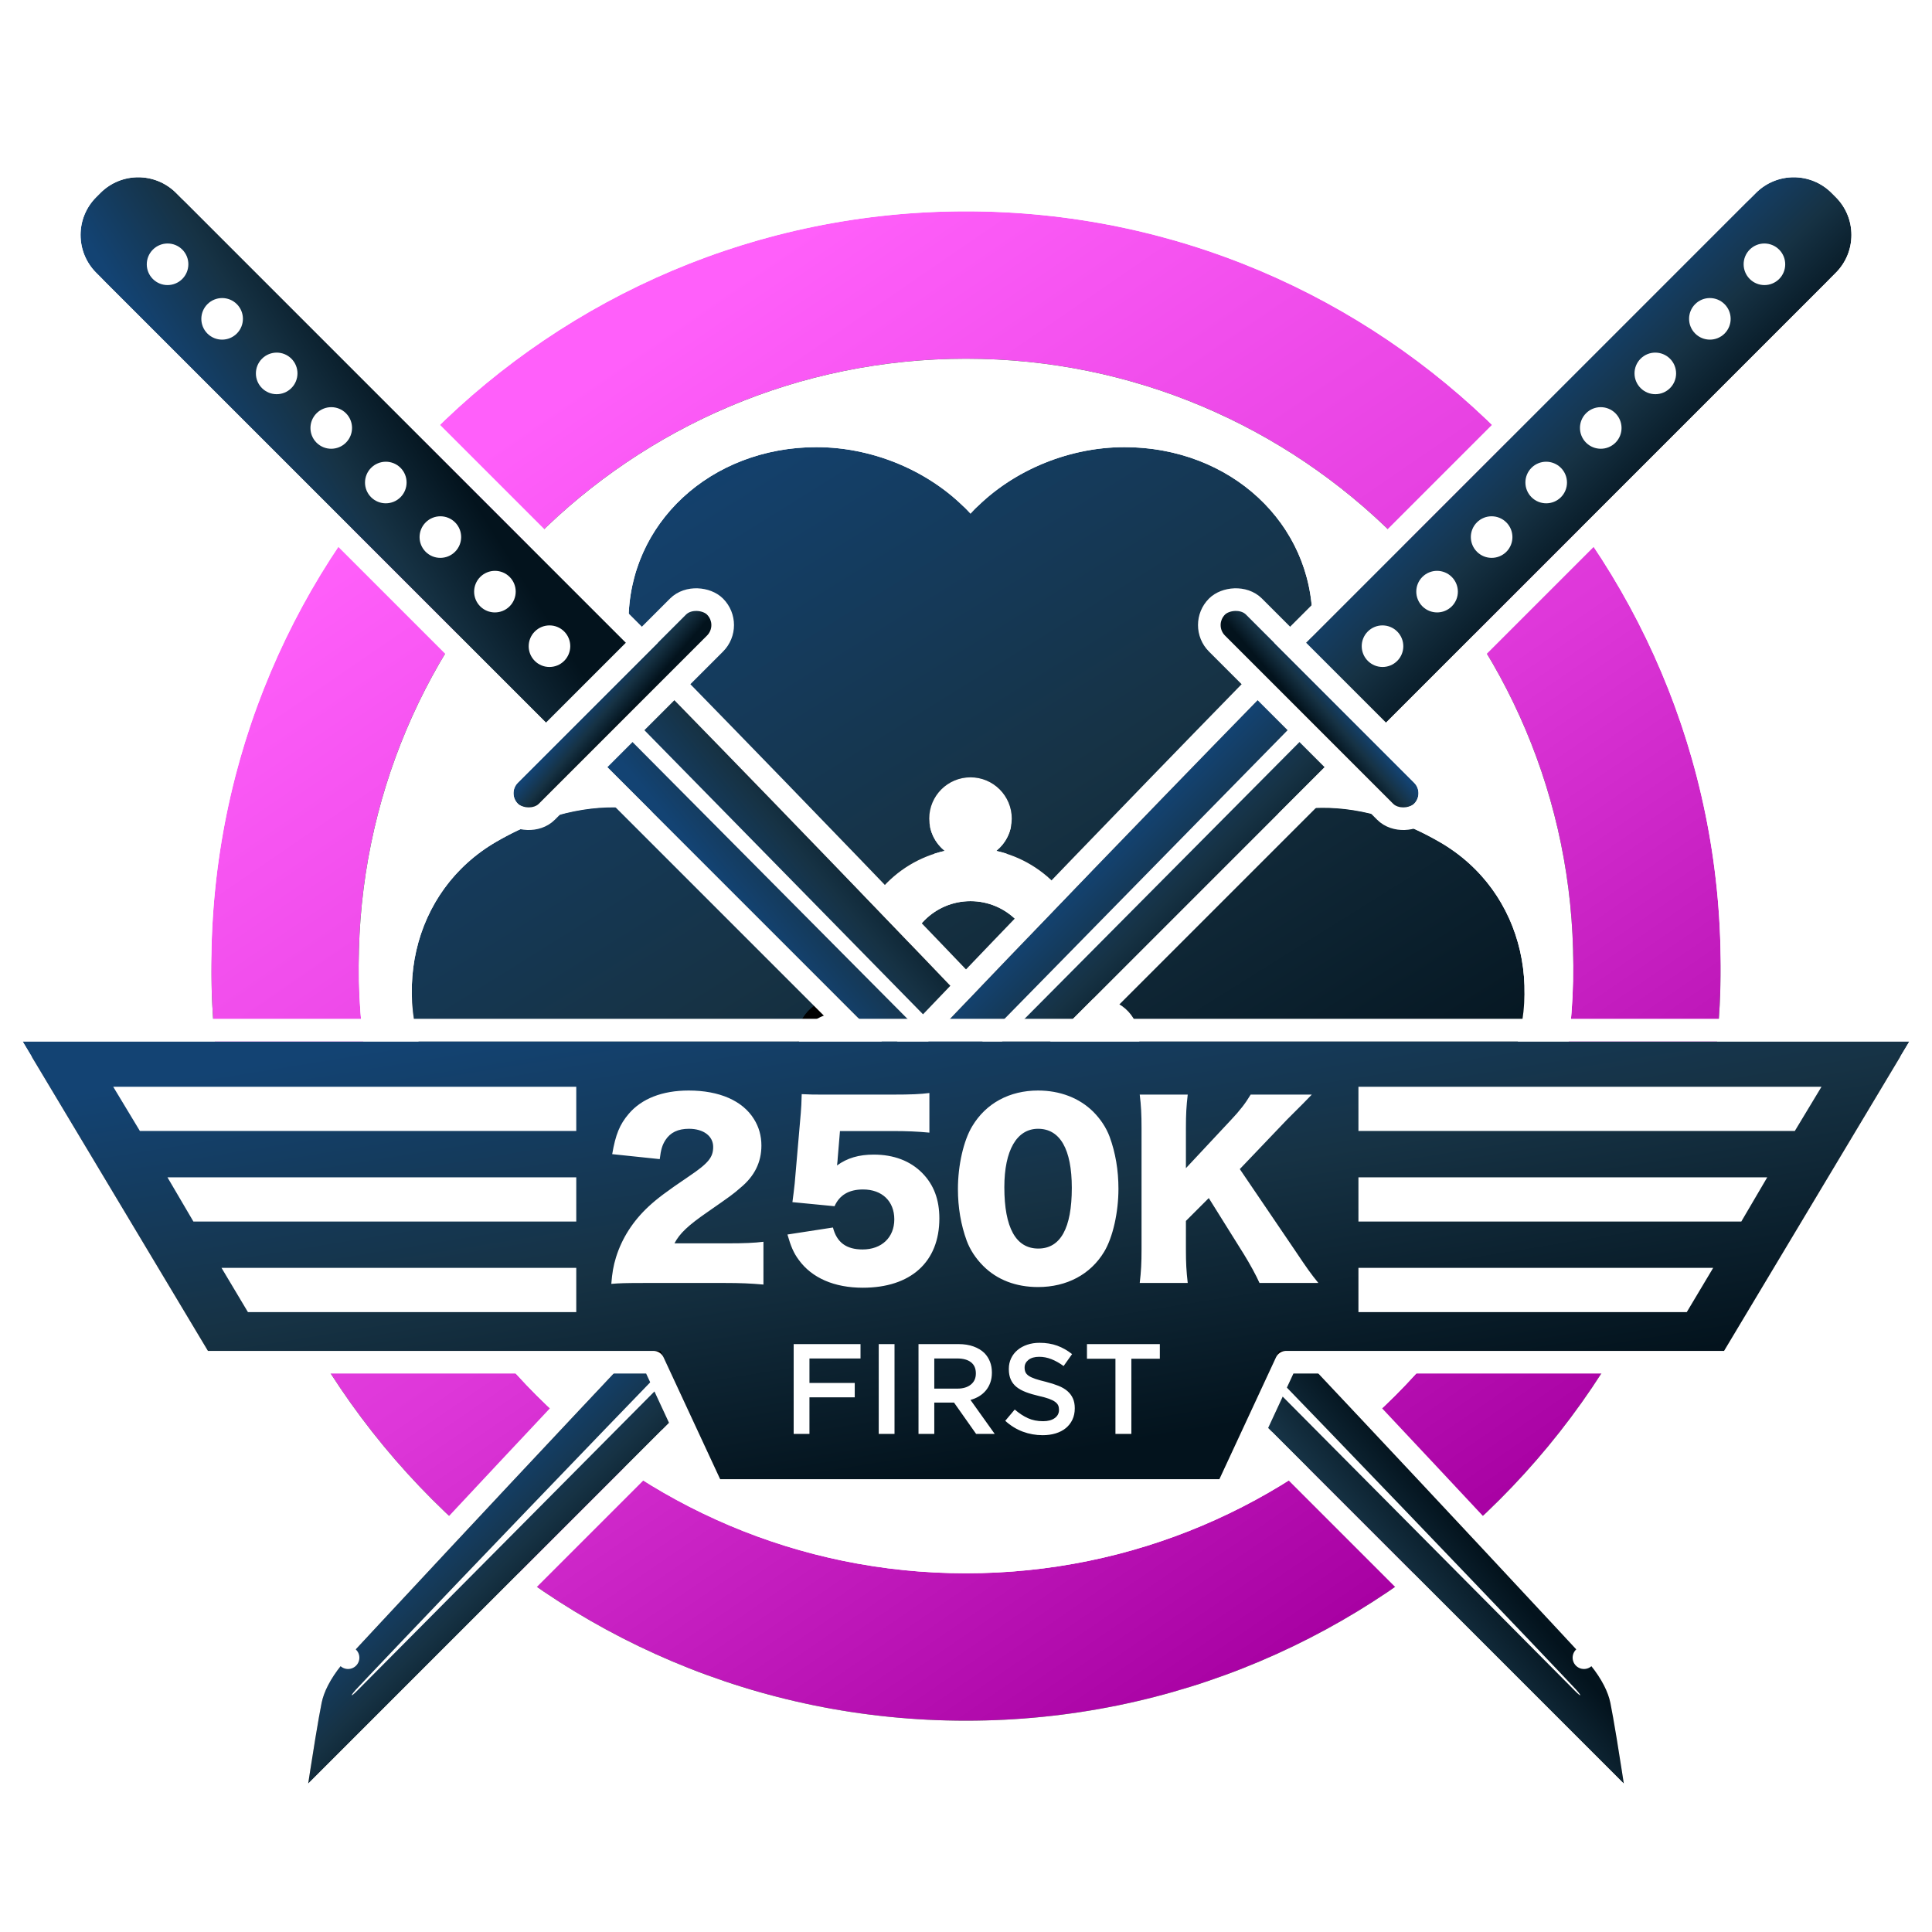 <svg xmlns="http://www.w3.org/2000/svg" width="256" height="256" viewBox="0 0 256 256" xmlns:xlink="http://www.w3.org/1999/xlink">
  <defs>
    <linearGradient id="c" x1="27.582%" x2="83.138%" y1="8.595%" y2="89.494%">
      <stop stop-color="#FF5FFA" offset="0%"/>
      <stop stop-color="#DE37D9" offset="51.379%"/>
      <stop stop-color="#A700A2" offset="100%"/>
    </linearGradient>
    <path id="b" d="M100,180.469 C144.442,180.469 180.469,144.442 180.469,100 C180.469,55.558 144.442,19.531 100,19.531 C55.558,19.531 19.531,55.558 19.531,100 C19.531,144.442 55.558,180.469 100,180.469 Z M100,200 C44.772,200 0,155.228 0,100 C0,44.772 44.772,0 100,0 C155.228,0 200,44.772 200,100 C200,155.228 155.228,200 100,200 Z"/>
    <filter id="a" width="110%" height="110%" x="-5%" y="-4%" filterUnits="objectBoundingBox">
      <feMorphology radius="3" operator="dilate" in="SourceAlpha" result="shadowSpreadOuter1"/>
      <feOffset dy="2" in="shadowSpreadOuter1" result="shadowOffsetOuter1"/>
      <feGaussianBlur stdDeviation="2" in="shadowOffsetOuter1" result="shadowBlurOuter1"/>
      <feComposite in="shadowBlurOuter1" in2="SourceAlpha" operator="out" result="shadowBlurOuter1"/>
      <feColorMatrix values="0 0 0 0 0 0 0 0 0 0 0 0 0 0 0 0 0 0 0.5 0" in="shadowBlurOuter1"/>
    </filter>
    <linearGradient id="f" x1="19.477%" x2="75.25%" y1="0%" y2="80.216%">
      <stop stop-color="#134373" offset="0%"/>
      <stop stop-color="#163244" offset="50.221%"/>
      <stop stop-color="#03131D" offset="100%"/>
    </linearGradient>
    <path id="e" d="M97.144,115.242 L97.176,142.648 C97.176,142.648 97.8,153.519 83.118,161.996 C71.833,168.511 57.658,164.137 50.635,151.972 C46.783,145.301 45.844,136.949 48.084,129.9 C40.86,128.316 34.096,123.326 30.244,116.655 C23.221,104.49 26.52,90.028 37.805,83.512 C52.877,74.811 63.118,81.31 63.118,81.31 L85.8,94.965 C85.262,96.545 84.971,98.238 84.971,100 C84.971,101.731 85.252,103.396 85.772,104.952 C84.14,104.024 82.073,103.962 80.33,104.968 C77.714,106.478 76.818,109.823 78.328,112.439 C79.838,115.054 83.183,115.951 85.799,114.44 C87.482,113.468 88.454,111.736 88.529,109.927 C90.696,112.557 93.705,114.467 97.144,115.242 Z M115.302,94.709 L137.457,81.372 C137.457,81.372 147.698,74.872 162.77,83.574 C174.055,90.089 177.354,104.551 170.33,116.716 C166.479,123.387 159.715,128.377 152.49,129.961 C154.731,137.01 153.791,145.363 149.94,152.034 C142.916,164.199 128.742,168.573 117.457,162.057 C102.775,153.58 103.398,142.709 103.398,142.709 L103.43,115.369 C106.834,114.745 109.853,113.018 112.101,110.572 C112.34,112.163 113.274,113.635 114.776,114.502 C117.392,116.012 120.736,115.116 122.246,112.5 C123.757,109.884 122.86,106.54 120.245,105.03 C118.745,104.164 117.005,104.089 115.509,104.676 C115.972,103.2 116.221,101.629 116.221,100 C116.221,98.143 115.897,96.361 115.302,94.709 Z M88.664,89.911 L66.033,77.392 C66.033,77.392 55.283,71.773 55.283,54.369 C55.283,41.338 66.158,31.25 80.205,31.25 C87.908,31.25 95.611,34.613 100.596,40.077 C105.58,34.613 113.283,31.25 120.986,31.25 C135.033,31.25 145.908,41.338 145.908,54.369 C145.908,71.323 136.182,76.218 136.182,76.218 L112.486,89.862 C110.324,87.329 107.368,85.496 104.002,84.747 C105.259,83.745 106.065,82.201 106.065,80.469 C106.065,77.448 103.616,75 100.596,75 C97.576,75 95.127,77.448 95.127,80.469 C95.127,82.201 95.933,83.745 97.19,84.747 C93.802,85.5 90.829,87.353 88.664,89.911 Z M100.596,108.594 C95.85,108.594 92.002,104.746 92.002,100 C92.002,95.254 95.85,91.406 100.596,91.406 C105.342,91.406 109.19,95.254 109.19,100 C109.19,104.746 105.342,108.594 100.596,108.594 Z"/>
    <filter id="d" width="113.6%" height="114.9%" x="-6.8%" y="-6%" filterUnits="objectBoundingBox">
      <feMorphology radius="3" operator="dilate" in="SourceAlpha" result="shadowSpreadOuter1"/>
      <feOffset dy="2" in="shadowSpreadOuter1" result="shadowOffsetOuter1"/>
      <feGaussianBlur stdDeviation="2" in="shadowOffsetOuter1" result="shadowBlurOuter1"/>
      <feComposite in="shadowBlurOuter1" in2="SourceAlpha" operator="out" result="shadowBlurOuter1"/>
      <feColorMatrix values="0 0 0 0 0 0 0 0 0 0 0 0 0 0 0 0 0 0 0.5 0" in="shadowBlurOuter1"/>
    </filter>
    <path id="h" d="M10.24,7.094 C10.24,3.176 13.414,0 17.329,0 L18.118,0 C22.032,0 25.206,3.166 25.206,7.094 L25.206,95.159 L10.24,95.159 L10.24,7.094 Z"/>
    <filter id="g" width="233.6%" height="121%" x="-66.8%" y="-8.4%" filterUnits="objectBoundingBox">
      <feMorphology radius="3" operator="dilate" in="SourceAlpha" result="shadowSpreadOuter1"/>
      <feOffset dy="2" in="shadowSpreadOuter1" result="shadowOffsetOuter1"/>
      <feGaussianBlur stdDeviation="2" in="shadowOffsetOuter1" result="shadowBlurOuter1"/>
      <feComposite in="shadowBlurOuter1" in2="SourceAlpha" operator="out" result="shadowBlurOuter1"/>
      <feColorMatrix values="0 0 0 0 0 0 0 0 0 0 0 0 0 0 0 0 0 0 0.5 0" in="shadowBlurOuter1"/>
    </filter>
    <linearGradient id="k" x1="19.477%" x2="72.237%" y1="0%" y2="78.331%">
      <stop stop-color="#134373" offset="0%"/>
      <stop stop-color="#163244" offset="50.221%"/>
      <stop stop-color="#03131D" offset="100%"/>
    </linearGradient>
    <path id="j" d="M0,0 L12.603,0 C12.603,0 12.329,33.078 11.008,85.544 C9.687,138.011 8.063,180.292 8.063,180.292 C8.063,180.292 8.063,184.348 6.302,187.006 C4.54,189.664 0,195.824 0,195.824 L0,0 Z"/>
    <filter id="i" width="258.7%" height="110.2%" x="-79.3%" y="-4.1%" filterUnits="objectBoundingBox">
      <feMorphology radius="3" operator="dilate" in="SourceAlpha" result="shadowSpreadOuter1"/>
      <feOffset dy="2" in="shadowSpreadOuter1" result="shadowOffsetOuter1"/>
      <feGaussianBlur stdDeviation="2" in="shadowOffsetOuter1" result="shadowBlurOuter1"/>
      <feComposite in="shadowBlurOuter1" in2="SourceAlpha" operator="out" result="shadowBlurOuter1"/>
      <feColorMatrix values="0 0 0 0 0 0 0 0 0 0 0 0 0 0 0 0 0 0 0.5 0" in="shadowBlurOuter1"/>
    </filter>
    <rect id="m" width="35.446" height="3.932" y="94.373" rx="1.966"/>
    <filter id="l" width="156.4%" height="608.6%" x="-28.2%" y="-203.4%" filterUnits="objectBoundingBox">
      <feMorphology radius="3" operator="dilate" in="SourceAlpha" result="shadowSpreadOuter1"/>
      <feOffset dy="2" in="shadowSpreadOuter1" result="shadowOffsetOuter1"/>
      <feGaussianBlur stdDeviation="2" in="shadowOffsetOuter1" result="shadowBlurOuter1"/>
      <feComposite in="shadowBlurOuter1" in2="SourceAlpha" operator="out" result="shadowBlurOuter1"/>
      <feColorMatrix values="0 0 0 0 0 0 0 0 0 0 0 0 0 0 0 0 0 0 0.5 0" in="shadowBlurOuter1"/>
    </filter>
    <linearGradient id="p" x1="123.827%" x2="-26.345%" y1="57.845%" y2="57.98%">
      <stop stop-color="#134373" offset="0%"/>
      <stop stop-color="#163244" offset="50.221%"/>
      <stop stop-color="#03131D" offset="100%"/>
    </linearGradient>
    <path id="o" d="M10.24,7.094 C10.24,3.176 13.414,0 17.329,0 L18.118,0 C22.032,0 25.206,3.166 25.206,7.094 L25.206,95.159 L10.24,95.159 L10.24,7.094 Z"/>
    <filter id="n" width="233.6%" height="121%" x="-66.8%" y="-8.4%" filterUnits="objectBoundingBox">
      <feMorphology radius="3" operator="dilate" in="SourceAlpha" result="shadowSpreadOuter1"/>
      <feOffset dy="2" in="shadowSpreadOuter1" result="shadowOffsetOuter1"/>
      <feGaussianBlur stdDeviation="2" in="shadowOffsetOuter1" result="shadowBlurOuter1"/>
      <feComposite in="shadowBlurOuter1" in2="SourceAlpha" operator="out" result="shadowBlurOuter1"/>
      <feColorMatrix values="0 0 0 0 0 0 0 0 0 0 0 0 0 0 0 0 0 0 0.5 0" in="shadowBlurOuter1"/>
    </filter>
    <linearGradient id="s" x1="100%" x2="-62.493%" y1="62.146%" y2="62.132%">
      <stop stop-color="#134373" offset="0%"/>
      <stop stop-color="#163244" offset="50.221%"/>
      <stop stop-color="#03131D" offset="100%"/>
    </linearGradient>
    <path id="r" d="M0,0 L12.603,0 C12.603,0 12.329,33.078 11.008,85.544 C9.687,138.011 8.063,180.292 8.063,180.292 C8.063,180.292 8.063,184.348 6.302,187.006 C4.54,189.664 0,195.824 0,195.824 L0,0 Z"/>
    <filter id="q" width="258.7%" height="110.2%" x="-79.3%" y="-4.1%" filterUnits="objectBoundingBox">
      <feMorphology radius="3" operator="dilate" in="SourceAlpha" result="shadowSpreadOuter1"/>
      <feOffset dy="2" in="shadowSpreadOuter1" result="shadowOffsetOuter1"/>
      <feGaussianBlur stdDeviation="2" in="shadowOffsetOuter1" result="shadowBlurOuter1"/>
      <feComposite in="shadowBlurOuter1" in2="SourceAlpha" operator="out" result="shadowBlurOuter1"/>
      <feColorMatrix values="0 0 0 0 0 0 0 0 0 0 0 0 0 0 0 0 0 0 0.5 0" in="shadowBlurOuter1"/>
    </filter>
    <rect id="u" width="35.446" height="3.932" y="94.373" rx="1.966"/>
    <filter id="t" width="156.4%" height="608.6%" x="-28.2%" y="-203.4%" filterUnits="objectBoundingBox">
      <feMorphology radius="3" operator="dilate" in="SourceAlpha" result="shadowSpreadOuter1"/>
      <feOffset dy="2" in="shadowSpreadOuter1" result="shadowOffsetOuter1"/>
      <feGaussianBlur stdDeviation="2" in="shadowOffsetOuter1" result="shadowBlurOuter1"/>
      <feComposite in="shadowBlurOuter1" in2="SourceAlpha" operator="out" result="shadowBlurOuter1"/>
      <feColorMatrix values="0 0 0 0 0 0 0 0 0 0 0 0 0 0 0 0 0 0 0.5 0" in="shadowBlurOuter1"/>
    </filter>
    <path id="w" d="M169.471,167 L228.447,167 L253,126 L3,126 L27.553,167 L87.529,167 L95.426,184 L161.574,184 L169.471,167 Z"/>
    <filter id="v" width="108%" height="134.5%" x="-4%" y="-13.8%" filterUnits="objectBoundingBox">
      <feMorphology radius="3" operator="dilate" in="SourceAlpha" result="shadowSpreadOuter1"/>
      <feOffset dy="2" in="shadowSpreadOuter1" result="shadowOffsetOuter1"/>
      <feGaussianBlur stdDeviation="2" in="shadowOffsetOuter1" result="shadowBlurOuter1"/>
      <feComposite in="shadowBlurOuter1" in2="SourceAlpha" operator="out" result="shadowBlurOuter1"/>
      <feColorMatrix values="0 0 0 0 0 0 0 0 0 0 0 0 0 0 0 0 0 0 0.5 0" in="shadowBlurOuter1"/>
    </filter>
  </defs>
  <g fill="none" fill-rule="evenodd">
    <rect width="256" height="256"/>
    <g transform="translate(0 12)">
      <g fill-rule="nonzero" transform="translate(28 16)" stroke-linecap="round" stroke-linejoin="round">
        <use fill="black" filter="url(#a)" xlink:href="#b"/>
        <use fill="url(#c)" fill-rule="evenodd" xlink:href="#b"/>
        <path stroke="#FFFFFF" stroke-width="3" d="M100,178.969 C56.387,178.969 21.031,143.613 21.031,100 C21.031,56.387 56.387,21.031 100,21.031 C143.613,21.031 178.969,56.387 178.969,100 C178.969,143.613 143.613,178.969 100,178.969 Z M100,201.5 C43.943,201.5 -1.5,156.057 -1.5,100 C-1.5,43.943 43.943,-1.5 100,-1.5 C156.057,-1.5 201.5,43.943 201.5,100 C201.5,156.057 156.057,201.5 100,201.5 Z"/>
        <g>
          <use fill="black" filter="url(#d)" xlink:href="#e"/>
          <use fill="url(#f)" fill-rule="evenodd" xlink:href="#e"/>
          <path stroke="#FFFFFF" stroke-width="3" d="M88.02,106.95 L89.687,108.974 C91.676,111.389 94.412,113.089 97.474,113.779 L98.643,114.043 L98.644,115.241 L98.674,142.562 C98.676,142.591 98.676,142.591 98.678,142.653 C98.691,143.096 98.662,143.708 98.561,144.465 C98.411,145.592 98.127,146.813 97.677,148.103 C96.448,151.632 94.192,155.121 90.682,158.353 C88.757,160.126 86.492,161.78 83.868,163.295 C71.842,170.238 56.761,165.584 49.336,152.722 C45.56,146.183 44.429,138.1 46.22,130.977 C39.155,128.966 32.721,123.945 28.945,117.405 C21.52,104.543 25.03,89.156 37.055,82.213 C46.156,76.959 54.329,76.429 60.996,78.726 C62.381,79.203 63.368,79.692 63.891,80.025 L87.609,94.303 L87.22,95.448 C86.726,96.9 86.471,98.432 86.471,100 C86.471,101.541 86.717,103.047 87.195,104.477 L88.02,106.95 Z M154.355,131.038 C156.146,138.161 155.015,146.244 151.239,152.784 C143.813,165.645 128.732,170.299 116.707,163.356 C114.082,161.841 111.818,160.187 109.893,158.415 C106.383,155.182 104.127,151.693 102.898,148.164 C102.448,146.875 102.164,145.653 102.013,144.526 C101.913,143.769 101.884,143.157 101.897,142.714 C101.899,142.652 101.899,142.652 101.898,142.708 L101.932,114.118 L103.16,113.893 C106.184,113.339 108.927,111.808 110.997,109.557 L113.12,107.248 L113.585,110.35 C113.763,111.541 114.464,112.589 115.526,113.203 C117.424,114.299 119.851,113.648 120.947,111.75 C122.043,109.852 121.393,107.425 119.495,106.329 C118.434,105.716 117.177,105.633 116.057,106.072 L113.141,107.217 L114.078,104.228 C114.502,102.872 114.721,101.452 114.721,100 C114.721,98.348 114.438,96.737 113.891,95.217 L113.474,94.059 L114.529,93.424 L136.653,80.105 C137.207,79.754 138.193,79.265 139.579,78.787 C146.246,76.49 154.419,77.02 163.52,82.275 C175.545,89.217 179.055,104.605 171.629,117.466 C167.854,124.006 161.419,129.027 154.355,131.038 Z M100.596,37.924 C105.869,32.812 113.435,29.75 120.986,29.75 C135.838,29.75 147.408,40.484 147.408,54.369 C147.408,62.101 145.485,68.097 142.258,72.534 C141.112,74.109 139.877,75.377 138.634,76.363 C137.867,76.973 137.249,77.361 136.93,77.518 L112.154,91.784 L111.345,90.836 C109.36,88.51 106.673,86.878 103.677,86.212 L100.613,85.531 L103.067,83.574 C104.008,82.825 104.565,81.694 104.565,80.469 C104.565,78.277 102.788,76.5 100.596,76.5 C98.404,76.5 96.627,78.277 96.627,80.469 C96.627,81.694 97.184,82.825 98.125,83.574 L100.578,85.531 L97.515,86.212 C94.499,86.882 91.797,88.531 89.809,90.88 L89.014,91.819 L87.938,91.224 L65.338,78.721 C64.921,78.503 64.254,78.077 63.421,77.417 C62.064,76.342 60.714,74.98 59.458,73.307 C55.906,68.574 53.783,62.31 53.783,54.369 C53.783,40.484 65.354,29.75 80.205,29.75 C87.757,29.75 95.322,32.812 100.596,37.924 Z M100.596,110.094 C95.021,110.094 90.502,105.575 90.502,100 C90.502,94.425 95.021,89.906 100.596,89.906 C106.17,89.906 110.69,94.425 110.69,100 C110.69,105.575 106.17,110.094 100.596,110.094 Z"/>
        </g>
      </g>
      <g transform="rotate(-45 32.087 12.589)">
        <g stroke-linecap="round" stroke-linejoin="round">
          <use fill="black" filter="url(#g)" xlink:href="#h"/>
          <use fill="url(#f)" xlink:href="#h"/>
          <path stroke="#FFFFFF" stroke-width="3" d="M8.74,7.094 C8.74,2.348 12.585,-1.5 17.329,-1.5 L18.118,-1.5 C22.864,-1.5 26.706,2.341 26.706,7.094 L26.706,96.659 L8.74,96.659 L8.74,7.094 Z"/>
        </g>
        <path fill="#FFFFFF" d="M17.723,15.729 C16.2,15.729 14.966,14.496 14.966,12.976 C14.966,11.456 16.2,10.224 17.723,10.224 C19.246,10.224 20.48,11.456 20.48,12.976 C20.48,14.496 19.246,15.729 17.723,15.729 Z M17.723,25.953 C16.2,25.953 14.966,24.72 14.966,23.2 C14.966,21.68 16.2,20.447 17.723,20.447 C19.246,20.447 20.48,21.68 20.48,23.2 C20.48,24.72 19.246,25.953 17.723,25.953 Z M17.723,36.176 C16.2,36.176 14.966,34.944 14.966,33.424 C14.966,31.904 16.2,30.671 17.723,30.671 C19.246,30.671 20.48,31.904 20.48,33.424 C20.48,34.944 19.246,36.176 17.723,36.176 Z M17.723,46.4 C16.2,46.4 14.966,45.168 14.966,43.647 C14.966,42.127 16.2,40.895 17.723,40.895 C19.246,40.895 20.48,42.127 20.48,43.647 C20.48,45.168 19.246,46.4 17.723,46.4 Z M17.723,56.624 C16.2,56.624 14.966,55.391 14.966,53.871 C14.966,52.351 16.2,51.119 17.723,51.119 C19.246,51.119 20.48,52.351 20.48,53.871 C20.48,55.391 19.246,56.624 17.723,56.624 Z M17.723,66.847 C16.2,66.847 14.966,65.615 14.966,64.095 C14.966,62.575 16.2,61.342 17.723,61.342 C19.246,61.342 20.48,62.575 20.48,64.095 C20.48,65.615 19.246,66.847 17.723,66.847 Z M17.723,77.071 C16.2,77.071 14.966,75.839 14.966,74.319 C14.966,72.798 16.2,71.566 17.723,71.566 C19.246,71.566 20.48,72.798 20.48,74.319 C20.48,75.839 19.246,77.071 17.723,77.071 Z M17.723,87.295 C16.2,87.295 14.966,86.063 14.966,84.542 C14.966,83.022 16.2,81.79 17.723,81.79 C19.246,81.79 20.48,83.022 20.48,84.542 C20.48,86.063 19.246,87.295 17.723,87.295 Z"/>
        <g transform="translate(11.815 95.946)">
          <g stroke-linecap="round" stroke-linejoin="round">
            <use fill="black" filter="url(#i)" xlink:href="#j"/>
            <use fill="url(#k)" xlink:href="#j"/>
            <path stroke="#FFFFFF" stroke-width="3" d="M-1.5,-1.5 L14.116,-1.5 L14.103,0.012 C14.102,0.078 14.102,0.078 14.1,0.398 C14.097,0.717 14.093,1.098 14.089,1.539 C14.076,2.798 14.06,4.29 14.04,6.006 C13.982,10.909 13.903,16.632 13.801,23.121 C13.509,41.66 13.086,62.623 12.508,85.582 C12.308,93.5 12.095,101.458 11.87,109.427 C11.365,127.308 10.824,144.437 10.284,160.214 C10.094,165.736 9.918,170.694 9.761,175.014 C9.705,176.526 9.656,177.851 9.614,178.978 C9.599,179.372 9.591,179.6 9.576,180.002 C9.565,180.291 9.565,180.291 8.063,180.292 L9.563,180.292 C9.563,180.623 9.538,181.167 9.464,181.855 C9.341,183.001 9.118,184.15 8.766,185.24 C8.455,186.202 8.056,187.074 7.552,187.835 C6.958,188.73 6.034,190.051 4.859,191.69 C4.786,191.792 4.786,191.792 4.713,191.893 C3.946,192.962 3.125,194.095 2.303,195.219 C2.016,195.612 1.749,195.977 1.509,196.303 C1.366,196.499 1.263,196.639 1.207,196.714 L-1.5,200.387 L-1.5,-1.5 Z"/>
          </g>
          <path fill="#FFFFFF" d="M4.726,0 L6.982,0 C6.982,0 6.69,31.499 6.194,80.805 C5.699,130.111 4.399,181.445 4.33,182.588 C4.26,183.732 4.111,183.795 4.111,182.557 C4.111,180.164 4.726,0 4.726,0 Z"/>
        </g>
        <g stroke-linecap="round" stroke-linejoin="round">
          <use fill="black" filter="url(#l)" xlink:href="#m"/>
          <use fill="url(#f)" xlink:href="#m"/>
          <rect width="38.446" height="6.932" x="-1.5" y="92.873" stroke="#FFFFFF" stroke-width="3" rx="3.466"/>
        </g>
      </g>
      <g transform="scale(-1 1) rotate(-45 -95.913 321.608)">
        <g stroke-linecap="round" stroke-linejoin="round">
          <use fill="black" filter="url(#n)" xlink:href="#o"/>
          <use fill="url(#p)" xlink:href="#o"/>
          <path stroke="#FFFFFF" stroke-width="3" d="M8.74,7.094 C8.74,2.348 12.585,-1.5 17.329,-1.5 L18.118,-1.5 C22.864,-1.5 26.706,2.341 26.706,7.094 L26.706,96.659 L8.74,96.659 L8.74,7.094 Z"/>
        </g>
        <path fill="#FFFFFF" d="M17.723,15.729 C16.2,15.729 14.966,14.496 14.966,12.976 C14.966,11.456 16.2,10.224 17.723,10.224 C19.246,10.224 20.48,11.456 20.48,12.976 C20.48,14.496 19.246,15.729 17.723,15.729 Z M17.723,25.953 C16.2,25.953 14.966,24.72 14.966,23.2 C14.966,21.68 16.2,20.447 17.723,20.447 C19.246,20.447 20.48,21.68 20.48,23.2 C20.48,24.72 19.246,25.953 17.723,25.953 Z M17.723,36.176 C16.2,36.176 14.966,34.944 14.966,33.424 C14.966,31.904 16.2,30.671 17.723,30.671 C19.246,30.671 20.48,31.904 20.48,33.424 C20.48,34.944 19.246,36.176 17.723,36.176 Z M17.723,46.4 C16.2,46.4 14.966,45.168 14.966,43.647 C14.966,42.127 16.2,40.895 17.723,40.895 C19.246,40.895 20.48,42.127 20.48,43.647 C20.48,45.168 19.246,46.4 17.723,46.4 Z M17.723,56.624 C16.2,56.624 14.966,55.391 14.966,53.871 C14.966,52.351 16.2,51.119 17.723,51.119 C19.246,51.119 20.48,52.351 20.48,53.871 C20.48,55.391 19.246,56.624 17.723,56.624 Z M17.723,66.847 C16.2,66.847 14.966,65.615 14.966,64.095 C14.966,62.575 16.2,61.342 17.723,61.342 C19.246,61.342 20.48,62.575 20.48,64.095 C20.48,65.615 19.246,66.847 17.723,66.847 Z M17.723,77.071 C16.2,77.071 14.966,75.839 14.966,74.319 C14.966,72.798 16.2,71.566 17.723,71.566 C19.246,71.566 20.48,72.798 20.48,74.319 C20.48,75.839 19.246,77.071 17.723,77.071 Z M17.723,87.295 C16.2,87.295 14.966,86.063 14.966,84.542 C14.966,83.022 16.2,81.79 17.723,81.79 C19.246,81.79 20.48,83.022 20.48,84.542 C20.48,86.063 19.246,87.295 17.723,87.295 Z"/>
        <g transform="translate(11.815 95.946)">
          <g stroke-linecap="round" stroke-linejoin="round">
            <use fill="black" filter="url(#q)" xlink:href="#r"/>
            <use fill="url(#s)" xlink:href="#r"/>
            <path stroke="#FFFFFF" stroke-width="3" d="M-1.5,-1.5 L14.116,-1.5 L14.103,0.012 C14.102,0.078 14.102,0.078 14.1,0.398 C14.097,0.717 14.093,1.098 14.089,1.539 C14.076,2.798 14.06,4.29 14.04,6.006 C13.982,10.909 13.903,16.632 13.801,23.121 C13.509,41.66 13.086,62.623 12.508,85.582 C12.308,93.5 12.095,101.458 11.87,109.427 C11.365,127.308 10.824,144.437 10.284,160.214 C10.094,165.736 9.918,170.694 9.761,175.014 C9.705,176.526 9.656,177.851 9.614,178.978 C9.599,179.372 9.591,179.6 9.576,180.002 C9.565,180.291 9.565,180.291 8.063,180.292 L9.563,180.292 C9.563,180.623 9.538,181.167 9.464,181.855 C9.341,183.001 9.118,184.15 8.766,185.24 C8.455,186.202 8.056,187.074 7.552,187.835 C6.958,188.73 6.034,190.051 4.859,191.69 C4.786,191.792 4.786,191.792 4.713,191.893 C3.946,192.962 3.125,194.095 2.303,195.219 C2.016,195.612 1.749,195.977 1.509,196.303 C1.366,196.499 1.263,196.639 1.207,196.714 L-1.5,200.387 L-1.5,-1.5 Z"/>
          </g>
          <path fill="#FFFFFF" d="M4.726,0 L6.982,0 C6.982,0 6.69,31.499 6.194,80.805 C5.699,130.111 4.399,181.445 4.33,182.588 C4.26,183.732 4.111,183.795 4.111,182.557 C4.111,180.164 4.726,0 4.726,0 Z"/>
        </g>
        <g stroke-linecap="round" stroke-linejoin="round">
          <use fill="black" filter="url(#t)" xlink:href="#u"/>
          <use fill="url(#f)" xlink:href="#u"/>
          <rect width="38.446" height="6.932" x="-1.5" y="92.873" stroke="#FFFFFF" stroke-width="3" rx="3.466"/>
        </g>
      </g>
      <g stroke-linecap="round" stroke-linejoin="round">
        <use fill="black" filter="url(#v)" xlink:href="#w"/>
        <use fill="url(#f)" xlink:href="#w"/>
        <path stroke="#FFFFFF" stroke-width="3" d="M170.428,168.5 L162.531,185.5 L94.469,185.5 L86.572,168.5 L26.703,168.5 L0.353,124.5 L255.647,124.5 L229.297,168.5 L170.428,168.5 Z"/>
      </g>
      <path fill="#FFFFFF" d="M76.358,132 L15,132 L18.536,137.86 L76.358,137.86 L76.358,132 Z M76.358,144 L22.189,144 L25.627,149.86 L76.358,149.86 L76.358,144 Z M76.358,156 L29.353,156 L32.852,161.86 L76.358,161.86 L76.358,156 Z"/>
      <path fill="#FFFFFF" d="M241.358,132 L180,132 L183.536,137.86 L241.358,137.86 L241.358,132 Z M241.358,144 L187.189,144 L190.627,149.86 L241.358,149.86 L241.358,144 Z M241.358,156 L194.353,156 L197.852,161.86 L241.358,161.86 L241.358,156 Z" transform="matrix(-1 0 0 1 421.358 0)"/>
      <g fill="#FFFFFF" transform="translate(105 165)">
        <path d="M0.166,1.1 L9.023,1.1 L9.023,3.004 L2.257,3.004 L2.257,6.251 L8.258,6.251 L8.258,8.155 L2.257,8.155 L2.257,13 L0.166,13 L0.166,1.1 Z M11.437,1.1 L13.528,1.1 L13.528,13 L11.437,13 L11.437,1.1 Z M21.858,6.999 C22.606,6.999 23.201,6.821 23.643,6.463 C24.085,6.106 24.306,5.622 24.306,5.01 L24.306,4.976 C24.306,4.33 24.091,3.84 23.66,3.506 C23.229,3.171 22.623,3.004 21.841,3.004 L18.798,3.004 L18.798,6.999 L21.858,6.999 Z M16.707,1.1 L22.011,1.1 C22.759,1.1 23.422,1.205 24,1.415 C24.578,1.624 25.06,1.916 25.445,2.29 C25.762,2.619 26.006,2.998 26.176,3.429 C26.346,3.86 26.431,4.336 26.431,4.857 L26.431,4.891 C26.431,5.378 26.36,5.817 26.218,6.208 C26.077,6.6 25.881,6.945 25.632,7.245 C25.383,7.546 25.085,7.801 24.739,8.011 C24.394,8.22 24.011,8.382 23.592,8.495 L26.805,13 L24.34,13 L21.416,8.852 L18.798,8.852 L18.798,13 L16.707,13 L16.707,1.1 Z M33.163,13.17 C32.245,13.17 31.367,13.014 30.528,12.703 C29.689,12.391 28.913,11.912 28.199,11.266 L29.457,9.77 C30.035,10.269 30.619,10.651 31.208,10.918 C31.797,11.184 32.466,11.317 33.214,11.317 C33.86,11.317 34.373,11.181 34.752,10.909 C35.132,10.637 35.322,10.274 35.322,9.821 L35.322,9.787 C35.322,9.572 35.285,9.382 35.212,9.217 C35.138,9.053 35.002,8.897 34.803,8.75 C34.605,8.603 34.333,8.467 33.987,8.342 C33.642,8.217 33.191,8.093 32.636,7.968 C32.001,7.821 31.438,7.654 30.945,7.466 C30.451,7.279 30.038,7.053 29.703,6.787 C29.369,6.52 29.114,6.194 28.939,5.809 C28.763,5.424 28.675,4.959 28.675,4.415 L28.675,4.381 C28.675,3.871 28.777,3.404 28.981,2.978 C29.185,2.553 29.465,2.191 29.823,1.891 C30.18,1.59 30.607,1.355 31.106,1.185 C31.605,1.015 32.149,0.93 32.738,0.93 C33.611,0.93 34.395,1.057 35.093,1.312 C35.79,1.568 36.444,1.939 37.056,2.426 L35.934,4.007 C35.39,3.61 34.852,3.307 34.319,3.098 C33.786,2.888 33.248,2.783 32.704,2.783 C32.092,2.783 31.616,2.919 31.276,3.191 C30.936,3.463 30.766,3.797 30.766,4.194 L30.766,4.228 C30.766,4.455 30.806,4.656 30.885,4.832 C30.964,5.007 31.109,5.166 31.319,5.308 C31.528,5.449 31.817,5.582 32.185,5.707 C32.554,5.832 33.021,5.962 33.588,6.098 C34.211,6.257 34.764,6.432 35.245,6.625 C35.727,6.818 36.127,7.053 36.444,7.33 C36.761,7.608 37.002,7.931 37.166,8.3 C37.331,8.668 37.413,9.096 37.413,9.583 L37.413,9.617 C37.413,10.172 37.308,10.671 37.099,11.113 C36.889,11.555 36.597,11.929 36.223,12.235 C35.849,12.541 35.401,12.773 34.88,12.932 C34.359,13.091 33.786,13.17 33.163,13.17 Z M42.802,3.038 L39.028,3.038 L39.028,1.1 L48.684,1.1 L48.684,3.038 L44.91,3.038 L44.91,13 L42.802,13 L42.802,3.038 Z"/>
      </g>
    </g>
    <path fill="#FFFFFF" d="M96.03,170 C98.16,170 99.42,170.06 101.16,170.21 L101.16,164.54 C99.99,164.69 98.61,164.75 96.36,164.75 L89.37,164.75 C90.06,163.43 91.17,162.38 93.78,160.58 C96.84,158.45 97.14,158.24 98.13,157.37 C99.99,155.84 100.89,153.98 100.89,151.79 C100.89,150.5 100.56,149.33 99.9,148.28 C98.4,145.85 95.31,144.5 91.26,144.5 C87.75,144.5 85.02,145.58 83.31,147.59 C82.11,149 81.57,150.32 81.12,152.93 L87.42,153.59 C87.57,152.33 87.75,151.73 88.17,151.07 C88.83,150.05 89.85,149.57 91.29,149.57 C93.21,149.57 94.5,150.53 94.5,151.97 C94.5,153.35 93.87,154.13 91.29,155.87 C88.23,157.94 87.09,158.81 85.95,159.86 C83.85,161.81 82.41,164.09 81.63,166.58 C81.27,167.75 81.12,168.65 81,170.12 C82.11,170.03 82.8,170 85.5,170 L96.03,170 Z M111.3,149.87 L118.26,149.87 C120.18,149.87 121.56,149.93 123.15,150.08 L123.15,144.83 C121.95,144.98 120.84,145.04 118.2,145.04 L109.23,145.04 C107.79,145.04 107.49,145.04 106.23,144.98 C106.2,146.12 106.17,146.84 106.11,147.47 L105.3,156.83 C105.21,157.67 105.12,158.39 105,159.29 L110.58,159.83 C111.24,158.36 112.47,157.61 114.36,157.61 C116.88,157.61 118.5,159.17 118.5,161.57 C118.5,163.97 116.82,165.56 114.3,165.56 C112.14,165.56 110.88,164.63 110.37,162.65 L104.34,163.58 C104.79,165.14 105.15,166.01 105.84,166.94 C107.58,169.34 110.55,170.63 114.33,170.63 C120.69,170.63 124.47,167.21 124.47,161.45 C124.47,158.93 123.72,156.98 122.22,155.45 C120.63,153.83 118.44,152.99 115.77,152.99 C113.82,152.99 112.26,153.44 110.91,154.43 C110.97,153.92 111,153.62 111,153.47 L111.3,149.87 Z M137.55,170.54 C134.61,170.54 132.12,169.58 130.29,167.75 C129.3,166.76 128.55,165.62 128.1,164.42 C127.32,162.29 126.93,159.98 126.93,157.55 C126.93,154.4 127.68,151.13 128.82,149.24 C130.65,146.18 133.77,144.5 137.55,144.5 C140.46,144.5 143.01,145.49 144.84,147.29 C145.83,148.28 146.58,149.42 147.03,150.62 C147.81,152.75 148.2,155.06 148.2,157.52 C148.2,160.67 147.45,163.97 146.31,165.86 C144.51,168.86 141.36,170.54 137.55,170.54 Z M137.55,149.57 C134.73,149.57 133.08,152.42 133.08,157.31 C133.08,162.68 134.61,165.44 137.58,165.44 C140.52,165.44 142.02,162.74 142.02,157.4 C142.02,152.27 140.46,149.57 137.55,149.57 Z M164.28,154.91 L170.55,148.34 L172.65,146.24 C173.07,145.82 173.28,145.58 173.82,145.04 L165.72,145.04 C165.06,146.15 164.28,147.17 163.11,148.4 L157.14,154.79 L157.14,149.48 C157.14,147.59 157.2,146.6 157.38,145.04 L151.02,145.04 C151.2,146.48 151.26,147.65 151.26,149.48 L151.26,165.56 C151.26,167.36 151.2,168.47 151.02,170 L157.38,170 C157.2,168.41 157.14,167.42 157.14,165.56 L157.14,161.78 L160.17,158.75 L164.82,166.19 C165.6,167.45 166.47,169.04 166.89,170 L174.69,170 C173.67,168.74 173.28,168.2 171.51,165.56 L164.28,154.91 Z"/>
  </g>
</svg>
